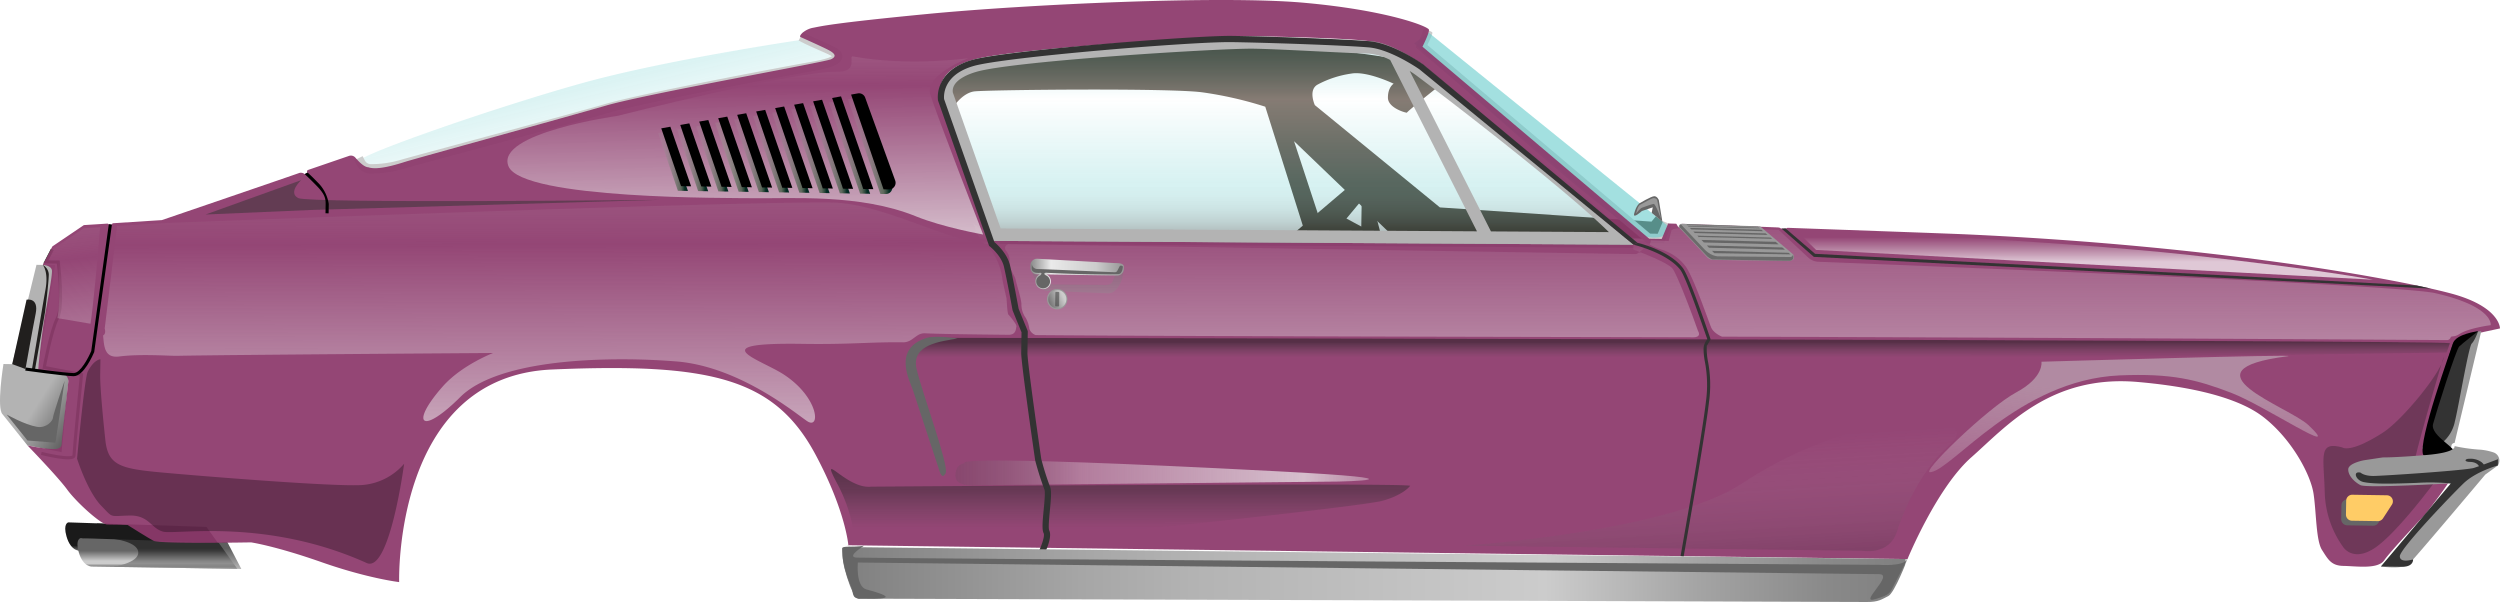 <svg id="BODY" xmlns="http://www.w3.org/2000/svg" xmlns:xlink="http://www.w3.org/1999/xlink" width="802.489" height="193.243" viewBox="0 0 802.489 193.243">
  <defs>
    <linearGradient id="linear-gradient" x1="0.515" y1="0.751" x2="0.515" y2="1.716" gradientUnits="objectBoundingBox">
      <stop offset="0" stop-color="#1a1a1a"/>
      <stop offset="0.322" stop-color="#b3b3b3"/>
      <stop offset="0.471" stop-color="gray"/>
      <stop offset="0.561" stop-color="#ccc"/>
      <stop offset="0.65" stop-color="#ccc"/>
      <stop offset="0.993" stop-color="#666"/>
    </linearGradient>
    <linearGradient id="linear-gradient-2" x1="0.517" y1="1.371" x2="0.517" y2="0.406" xlink:href="#linear-gradient"/>
    <linearGradient id="linear-gradient-3" x1="0.915" y1="1.335" x2="0.151" y2="0.096" gradientUnits="objectBoundingBox">
      <stop offset="0" stop-color="#1a1a1a"/>
      <stop offset="0.473" stop-color="#b3b3b3"/>
    </linearGradient>
    <linearGradient id="linear-gradient-4" x1="0.517" y1="0.549" x2="0.517" y2="1.544" gradientUnits="objectBoundingBox">
      <stop offset="0" stop-color="#1a1a1a"/>
      <stop offset="0.65" stop-color="#ccc"/>
      <stop offset="0.994" stop-color="#1a1a1a"/>
    </linearGradient>
    <linearGradient id="linear-gradient-5" x1="0.495" y1="1.001" x2="0.495" gradientUnits="objectBoundingBox">
      <stop offset="0" stop-opacity="0.698"/>
      <stop offset="0.004" stop-color="#030404" stop-opacity="0.698"/>
      <stop offset="0.069" stop-color="#304f4f" stop-opacity="0.643"/>
      <stop offset="0.133" stop-color="#548a8a" stop-opacity="0.6"/>
      <stop offset="0.194" stop-color="#6eb4b4" stop-opacity="0.569"/>
      <stop offset="0.252" stop-color="#7dcdcd" stop-opacity="0.549"/>
      <stop offset="0.303" stop-color="#83d6d6" stop-opacity="0.545"/>
      <stop offset="0.711" stop-color="#fff" stop-opacity="0.6"/>
      <stop offset="0.95" stop-color="#6cc" stop-opacity="0.404"/>
    </linearGradient>
    <linearGradient id="linear-gradient-6" x1="0.073" y1="0.141" x2="0.879" y2="1.05" xlink:href="#linear-gradient-5"/>
    <linearGradient id="linear-gradient-7" x1="0.504" y1="1.187" x2="0.502" y2="0.112" gradientUnits="objectBoundingBox">
      <stop offset="0.03" stop-color="#ccc" stop-opacity="0"/>
      <stop offset="0.307" stop-color="#404040" stop-opacity="0"/>
      <stop offset="0.308" stop-color="#3f3f3f" stop-opacity="0"/>
      <stop offset="0.676" stop-color="#252525" stop-opacity="0.553"/>
      <stop offset="0.995" stop-color="#1a1a1a" stop-opacity="0.8"/>
    </linearGradient>
    <linearGradient id="linear-gradient-8" x1="0.501" y1="1.104" x2="0.5" y2="0.031" gradientUnits="objectBoundingBox">
      <stop offset="0.399" stop-color="#ccc" stop-opacity="0"/>
      <stop offset="0.89" stop-color="#404040" stop-opacity="0"/>
      <stop offset="0.892" stop-color="#3f3f3f" stop-opacity="0"/>
      <stop offset="0.999" stop-color="#1a1a1a" stop-opacity="0.51"/>
    </linearGradient>
    <linearGradient id="linear-gradient-9" x1="0.466" y1="-1.315" x2="0.5" y2="1.306" gradientUnits="objectBoundingBox">
      <stop offset="0" stop-color="#fff"/>
      <stop offset="0.567" stop-color="#f2f2f2" stop-opacity="0"/>
      <stop offset="0.94" stop-color="#f2f2f2"/>
      <stop offset="0.992" stop-color="#fff"/>
    </linearGradient>
    <linearGradient id="linear-gradient-10" x1="0.438" y1="0.16" x2="0.695" y2="1.31" gradientUnits="objectBoundingBox">
      <stop offset="0" stop-color="#fff" stop-opacity="0"/>
      <stop offset="0.884" stop-opacity="0.302"/>
    </linearGradient>
    <radialGradient id="radial-gradient" cx="0.614" cy="-0.452" r="2.506" gradientUnits="objectBoundingBox">
      <stop offset="0.314" stop-color="#cfcfcf" stop-opacity="0.831"/>
      <stop offset="0.807" stop-color="#fff" stop-opacity="0"/>
    </radialGradient>
    <linearGradient id="linear-gradient-11" x1="0.003" y1="0.664" x2="1.003" y2="0.664" gradientUnits="objectBoundingBox">
      <stop offset="0" stop-color="#333" stop-opacity="0.2"/>
      <stop offset="0.289" stop-color="#f7f7f7" stop-opacity="0.439"/>
      <stop offset="0.731" stop-color="#f2f2f2"/>
      <stop offset="0.887" stop-color="#f5f5f5" stop-opacity="0.404"/>
      <stop offset="0.999" stop-color="#fff" stop-opacity="0"/>
    </linearGradient>
    <linearGradient id="linear-gradient-12" x1="0.496" y1="-0.167" x2="0.496" y2="0.656" gradientUnits="objectBoundingBox">
      <stop offset="0" stop-color="#f2f2f2" stop-opacity="0"/>
      <stop offset="0.41" stop-color="#f3f3f3" stop-opacity="0"/>
      <stop offset="0.992" stop-color="#fff"/>
    </linearGradient>
    <linearGradient id="linear-gradient-13" x1="0.479" y1="-1.284" x2="0.479" y2="1.327" gradientUnits="objectBoundingBox">
      <stop offset="0" stop-color="#1c3223"/>
      <stop offset="0.992" stop-color="gray"/>
    </linearGradient>
    <linearGradient id="linear-gradient-14" x1="-119.926" y1="-564.59" x2="38.781" y2="270.037" gradientUnits="objectBoundingBox">
      <stop offset="0" stop-color="#1c3223"/>
      <stop offset="0.567" stop-color="#f2f2f2" stop-opacity="0"/>
      <stop offset="0.94" stop-color="#f2f2f2"/>
      <stop offset="0.992" stop-color="#fff"/>
    </linearGradient>
    <linearGradient id="linear-gradient-15" x1="-104.426" y1="-495.264" x2="33.732" y2="235.595" xlink:href="#linear-gradient-14"/>
    <linearGradient id="linear-gradient-16" x1="-400.971" y1="-1791.171" x2="128.457" y2="858.154" xlink:href="#linear-gradient-14"/>
    <linearGradient id="linear-gradient-17" x1="-59.445" y1="-278.754" x2="19.939" y2="137.661" xlink:href="#linear-gradient-14"/>
    <linearGradient id="linear-gradient-18" x1="0.251" y1="-3.005" x2="0.615" y2="2.89" xlink:href="#linear-gradient-14"/>
    <linearGradient id="linear-gradient-19" x1="-32.876" y1="-155.847" x2="11.215" y2="76.14" xlink:href="#linear-gradient-14"/>
    <linearGradient id="linear-gradient-20" x1="-144.531" y1="-678.881" x2="47.766" y2="336.738" xlink:href="#linear-gradient-14"/>
    <linearGradient id="linear-gradient-21" x1="0.483" y1="-1.283" x2="0.505" y2="1.304" xlink:href="#linear-gradient-14"/>
    <linearGradient id="linear-gradient-22" x1="0.478" y1="-3.727" x2="0.506" y2="2.312" xlink:href="#linear-gradient-14"/>
    <linearGradient id="linear-gradient-23" x1="0.481" y1="-3.224" x2="0.505" y2="1.867" xlink:href="#linear-gradient-14"/>
    <linearGradient id="linear-gradient-24" x1="0.192" y1="-7.412" x2="0.578" y2="7.114" xlink:href="#linear-gradient-14"/>
    <linearGradient id="linear-gradient-25" x1="0.104" y1="-10.308" x2="0.606" y2="8.568" xlink:href="#linear-gradient-14"/>
    <linearGradient id="linear-gradient-26" x1="1.543" y1="0.501" x2="1.546" y2="0.501" gradientUnits="objectBoundingBox">
      <stop offset="0.027" stop-color="#b3b3b3"/>
      <stop offset="0.374" stop-color="#ccc"/>
      <stop offset="0.76" stop-color="#999"/>
      <stop offset="1" stop-color="#666"/>
    </linearGradient>
    <linearGradient id="linear-gradient-27" x1="-0.124" y1="0.615" x2="0.908" y2="0.615" gradientUnits="objectBoundingBox">
      <stop offset="0" stop-color="#cfc" stop-opacity="0"/>
      <stop offset="0.877" stop-color="#1c4723" stop-opacity="0.6"/>
      <stop offset="1" stop-color="#042b23"/>
    </linearGradient>
    <linearGradient id="linear-gradient-28" x1="-0.135" y1="0.651" x2="0.896" y2="0.651" gradientUnits="objectBoundingBox">
      <stop offset="0" stop-color="#ccc" stop-opacity="0"/>
      <stop offset="0.877" stop-color="#1c4723" stop-opacity="0.6"/>
      <stop offset="1" stop-color="#042b23"/>
    </linearGradient>
    <linearGradient id="linear-gradient-29" x1="-0.112" y1="0.574" x2="0.923" y2="0.574" xlink:href="#linear-gradient-28"/>
    <linearGradient id="linear-gradient-30" x1="-0.116" y1="0.588" x2="0.917" y2="0.588" xlink:href="#linear-gradient-28"/>
    <linearGradient id="linear-gradient-31" x1="-0.114" y1="0.58" x2="0.92" y2="0.58" xlink:href="#linear-gradient-28"/>
    <linearGradient id="linear-gradient-32" x1="-0.103" y1="0.562" x2="0.928" y2="0.562" xlink:href="#linear-gradient-28"/>
    <linearGradient id="linear-gradient-33" x1="-0.121" y1="0.605" x2="0.911" y2="0.605" xlink:href="#linear-gradient-28"/>
    <linearGradient id="linear-gradient-34" x1="-0.131" y1="0.638" x2="0.9" y2="0.638" xlink:href="#linear-gradient-28"/>
    <linearGradient id="linear-gradient-35" x1="-0.128" y1="0.625" x2="0.904" y2="0.625" xlink:href="#linear-gradient-28"/>
    <linearGradient id="linear-gradient-36" x1="-0.119" y1="0.596" x2="0.914" y2="0.596" xlink:href="#linear-gradient-28"/>
    <linearGradient id="linear-gradient-37" x1="-0.11" y1="0.567" x2="0.925" y2="0.567" xlink:href="#linear-gradient-28"/>
    <linearGradient id="linear-gradient-38" x1="-0.021" y1="0.609" x2="0.979" y2="0.609" gradientUnits="objectBoundingBox">
      <stop offset="0.001" stop-color="gray"/>
      <stop offset="0.24" stop-color="#eaeaea"/>
      <stop offset="0.727" stop-color="#ccc"/>
      <stop offset="1" stop-color="#999"/>
    </linearGradient>
    <linearGradient id="linear-gradient-39" x1="-0.037" y1="0.87" x2="0.877" y2="0.463" gradientUnits="objectBoundingBox">
      <stop offset="0" stop-color="#666"/>
      <stop offset="1" stop-color="#ccc"/>
    </linearGradient>
    <linearGradient id="linear-gradient-40" x1="0.002" y1="0.544" x2="1.002" y2="0.544" gradientUnits="objectBoundingBox">
      <stop offset="0" stop-color="gray"/>
      <stop offset="0.027" stop-color="#858585"/>
      <stop offset="0.22" stop-color="#a6a6a6"/>
      <stop offset="0.325" stop-color="#b3b3b3"/>
      <stop offset="0.659" stop-color="#ccc"/>
      <stop offset="0.804" stop-color="#a4a4a4"/>
      <stop offset="0.927" stop-color="#898989"/>
      <stop offset="0.999" stop-color="gray"/>
      <stop offset="1" stop-color="#ccc"/>
    </linearGradient>
  </defs>
  <g id="Background" transform="translate(-315.89 -376.872)">
    <path id="Path_14" data-name="Path 14" d="M622.445,410.5s2.773-3.99,6.425-4.312c5.652-.5,62.192-1.1,72.909.315a121.311,121.311,0,0,1,20.256,4.621l13.471,42.656,6.185.1-10.416-31.686,33.39,32.047L847.6,453.4l2.238-5.139-2.418-1.955-1.4,1.7-67.93-4.557-40.14-32.833s-2.285-4.973.988-6.65a32.644,32.644,0,0,1,10.678-3.469c5.016-.922,13.631,3.244,13.631,3.244s-1.874,1.116-1.839,4.529,6.229,4.987,6.124,4.748,9.279-7.739,9.279-7.739l-13.118-9.562s-37-6.862-74.5-3.81-57.912,4.459-57.912,4.459S615.064,402.622,622.445,410.5Z" fill="#423125"/>
    <path id="Path_15" data-name="Path 15" d="M337.806,544.551l9,.3,35.351,1.164,6,8.392-46.495-.73s-3.006.362-4.428-4.631C336.058,544.906,337.806,544.551,337.806,544.551Z" fill="url(#linear-gradient)"/>
    <path id="Path_16" data-name="Path 16" d="M341.727,549.613l44.347,1.46,6.005,8.392-46.495-.73s-3.006.362-4.428-4.631C339.979,549.968,341.727,549.613,341.727,549.613Z" fill="url(#linear-gradient-2)"/>
    <path id="Path_17" data-name="Path 17" d="M316.748,509.9l7.944,9.941,10.967,2.172,2.392-24.965-9.983-1.157,5.533-33.918-6-.094-7.783,31.882L317,493.718S314.679,508.053,316.748,509.9Z" fill="url(#linear-gradient-3)"/>
    <path id="Path_18" data-name="Path 18" d="M318.019,509.921s5.7,3.274,9.767,3.969c2.992.511,5.1-1.948,5.114-2.948s3.738-11.868,3.738-11.868l-2.931,19.909-8.99-.713Z" fill="#666"/>
    <path id="Path_19" data-name="Path 19" d="M755.826,439.183l3.287,12.851-28.042-.168L749.742,436Zm-2.832,1.958-4.9,5.88,4.765,2.569Z" fill="#423125"/>
    <path id="Path_20" data-name="Path 20" d="M349.727,546.751a32.867,32.867,0,0,0-2.925-1.9l9.99.5s7.512,4.878,10.442,5.267,21.62.236,21.62.236l4.505,8.641-40.331-.642a.092.092,0,0,1-.018-.183c2.114-.416,7.009-1.653,7.244-4.23.3-3.291-6.557-4.55-8.958-4.675a69.373,69.373,0,0,0-8.569-.117C339.985,550.068,350.506,547.315,349.727,546.751Z" opacity="0.7" fill="url(#linear-gradient-4)" style="mix-blend-mode: multiply;isolation: isolate"/>
  </g>
  <g id="Windows" transform="translate(-315.89 -376.872)">
    <path id="Path_21" data-name="Path 21" d="M718.286,389.5c-9-.141-77.069,3.791-90.13,7.586s-10.187,11.842-10.187,11.842l16.276,46.261,206.006,1.233c2.078-4.968-65.129-56.029-68.1-58.076s-10.889-7.172-16.888-7.266-27.981-1.439-36.98-1.58Z" opacity="0.6" fill="url(#linear-gradient-5)"/>
    <path id="Path_22" data-name="Path 22" d="M431.139,428.5c-1.539,2.476,3.46,2.555,3.46,2.555a34.638,34.638,0,0,0,10.022-1.343c3.016-.953,52.614-14.6,65.791-17.97,22.091-5.654,67.535-14,69.734-14.407,2.508-.461,4.523-1.429,2.539-2.461l-9.92-5.156s-43.105,6.324-70.227,13.9S432.678,426.025,431.139,428.5Z" opacity="0.6" fill="url(#linear-gradient-6)"/>
    <path id="Path_23" data-name="Path 23" d="M431.631,429.009a3.729,3.729,0,0,0,2.968,2.047,34.638,34.638,0,0,0,10.022-1.343c3.016-.953,52.729-14.174,65.791-17.97s63.513-13.105,65.719-13.47c11.03-1.827,9.062-3.858,7.078-4.89s-6.952-3.109-8.936-4.14" fill="none" stroke="#ccc" stroke-linecap="square" stroke-width="3"/>
    <path id="Path_24" data-name="Path 24" d="M329.152,522.412s10.46,2.664,10.491.665,2.408-25.966,2.408-25.966l-11.966-2.288s2.187-11.867,4.249-15.835.251-18,.251-18l-3.968-.063,2.063-3.968" fill="none" stroke="#1c4723" stroke-width="1"/>
    <path id="Path_25" data-name="Path 25" d="M849.995,454.932l-5.552-.087-.409-.346-73.712-62.42.542-1.059a22.838,22.838,0,0,0,1.924-4.647s.713-.363.734-.259l2.079,1.075c.072.348.423.091-1.534,4.131l71.5,60.542,2.448.039,1.686-4.031,2.768,1.157Z" fill="#ccc"/>
    <path id="Path_26" data-name="Path 26" d="M774.552,387.386l76.315,61.705s1.922,5.031-6.062,3.9-75.033-62.185-75.033-62.185l4.78-3.425" fill="#6cc" opacity="0.6"/>
  </g>
  <g id="main_body" data-name="main body" transform="translate(-315.89 -376.872)">
    <path id="Path_27" data-name="Path 27" d="M613.572,381.358c31.222-3.01,93.935-6.026,120.9-3.6s39.885,7.627,40.095,8.631-2.075,5.468-2.075,5.468l72.8,61.65,4,.063,2.078-4.968,2.534.083c.2.007.6,1.128.818,1.135.188.007,1.019-1.11,1.222-1.1,5.863.2,17.09.622,30.422,1.151,1.153.046.983.356,1.278.366a10.016,10.016,0,0,0,1.414-.025c.441-.015.364-.226.807-.21,24,.863,52.128,1.864,57.462,2.109,82.45,3.795,139.287,14.688,155.222,18.939s15.825,11.249,15.825,11.249l-13.045,2.8s-11.533,33.823-11.58,36.823,7.874,8.124,8.874,8.14-8.188,11.873-8.188,11.873-11.187,11.826-13.233,14.794-9.031,1.859-13.03,1.8-4.968-2.078-6.921-5.109-1.811-12.03-2.717-18.045-6.732-17.108-15.621-24.248c-3.487-2.8-12.858-9.2-40.823-11.643s-42.23,14.339-53.386,24.166-20.515,32.682-20.515,32.682L587.75,551.89l.47.091s-.827-11.014-10.543-29.169c-13.111-24.5-33.541-29.53-84.582-27.33s-49.077,68.238-49.077,68.238-9.983-1.157-24.9-6.392-22.64-6.356-22.64-6.356-29.275.541-31.259-.491-8.424-5.132-8.424-5.132l-6.495-.1c-2-.032-9.889-7.156-12.826-11.2s-12.779-14.2-12.779-14.2,5.846,1.309,8.983,1.141c2.2-.118,2.026-1.629,2.031-1.969.025-1.594,1.489-13.874,2.1-19.6a2.4,2.4,0,0,0-2.113-2.636l-7.62-.883s1.189-11.983,2.283-17.967,2.188-11.967,2.219-13.967-2.968-2.046-2.968-2.046l3.094-5.953,10.108-6.842s7.221-.452,7.5-.481a.6.6,0,0,1,.479.25l1.02.1a.48.48,0,0,1,.449-.473l15.584-1s43.314-14.8,44.141-15.141a1.951,1.951,0,0,1,1.724.392l.906-.522s-.582-.573.319-.882l12.989-4.455a1.893,1.893,0,0,1,2.077.6c1.015,1.2,2.777,3.027,4.118,3.048,2.984,1.047,9.015-.859,12.03-1.812s51.229-14.2,64.29-17.993,70.227-13.9,72.242-14.868,1.032-1.984-.952-3.015-8.936-4.141-8.936-4.141c-.493-.508,1.539-2.476,4.046-2.937S582.35,384.369,613.572,381.358Zm158.6,15.991c-2.892-2.154-13.115-6.683-16.888-7.266-5.93-.915-27.981-1.439-36.98-1.58s-77.069,3.791-90.13,7.586-10.187,11.842-10.187,11.842l16.276,46.261,206.006,1.233C838.942,455.4,775.986,400.193,772.17,397.349Z" fill="rgba(141,57,108,0.93)"/>
    <path id="Path_28" data-name="Path 28" d="M415.889,444.264l-34.027,1.466,30.69-11.02s-4.317,3.933-.974,5.736,116.376.576,116.376.576Z" fill="#333" opacity="0.5"/>
  </g>
  <g id="shadow_shapes" data-name="shadow shapes" transform="translate(-315.89 -376.872)">
    <path id="Path_29" data-name="Path 29" d="M768.543,532.809c-1.984-1.031-173.025.285-173.025.285-8.015.874-16.81-12.266-10.983-1.173a49.788,49.788,0,0,1,5.716,18.092l16,.251,26,.408c16.029.252,120.189-11.115,127.22-13.005S768.543,532.809,768.543,532.809Z" opacity="0.7" fill="url(#linear-gradient-7)"/>
    <path id="Path_30" data-name="Path 30" d="M1102.3,487.042c-1.984-1.032-488.191-1.737-488.191-1.737-7.046,2.89-8.125,7.874-7.172,10.889s7.764,25.2,7.764,25.2-.11,7,9.779,4.08c1.918-.566-13.544-29.216-3.545-29.059,16.029.251,480.318-6.388,480.318-6.388Z" fill="url(#linear-gradient-8)" style="mix-blend-mode: multiply;isolation: isolate"/>
    <path id="Path_31" data-name="Path 31" d="M623.268,485.523s-6.984-1.109-10-.157c-11.12,3.514-5.219,13.92-4.267,16.936s7.676,23.348,8.133,24.743,1.108,3.97,2.3,1.706-7.489-25.582-9.322-33.433C608.238,487.288,618.252,486.445,623.268,485.523Z" fill="#666" style="mix-blend-mode: multiply;isolation: isolate"/>
    <path id="Path_32" data-name="Path 32" d="M445.614,525.74a19.758,19.758,0,0,1-13.108,6.795c-8.467.756-54.732-3.072-64.945-4.019-12.982-1.2-16.966-2.267-17.841-10.282-.65-5.964-1.733-17.029-1.67-21.029l.079-5s-2-.031-4.063,3.937c-1.031,1.984-3.439,27.949-3.439,27.949s3.308,10.526,7.764,15.124c3.937,4.062,2.508,3.309,8.952,3.141s6.936,4.109,10.92,5.172,33.074-4.482,65.339,10.069C440.96,560.917,445.614,525.74,445.614,525.74Z" opacity="0.3" style="mix-blend-mode: multiply;isolation: isolate"/>
    <path id="Path_33" data-name="Path 33" d="M1067.773,520.5s2.482,2.03,13.077-4.8c6.062-3.9,18.129-18.564,19.374-23.7s-8.759,29.273-9.161,32.563,6.7,6.556,6.7,6.556-12.166,16.564-19.366,21.5-10.367-.163-10.367-.163a31.494,31.494,0,0,1-5.908-17.494C1061.829,523.472,1059.9,518.38,1067.773,520.5Z" fill="#1a1a1a" opacity="0.3" style="mix-blend-mode: multiply;isolation: isolate"/>
    <path id="Path_34" data-name="Path 34" d="M631.463,452.148s-12.795-2.263-21.582-5.84c-17.888-7.281-40.131-5.647-51.915-5.815-7.215-.1-74.423.467-78.849-10.239s34.955-16.182,34.955-16.182,56.535-14.386,70.534-14.166c7,.11,3.518-5.206,5.078-4.921,17.951,3.282,37,.581,37,.581s-14.093,5.381-12.187,11.611S631.463,452.148,631.463,452.148Z" opacity="0.8" fill="url(#linear-gradient-9)"/>
    <path id="Path_35" data-name="Path 35" d="M913.794,553.668l-128.238-1.631s65.885-4.309,89.566-20,46.808-19.833,54.011-19.41c2.52.148,10.94.274,12.667.8,3.21.976,2.792,3.776-.131,6.285-10.385,8.917-15.872,24.6-16.855,27.751C922.386,555.226,913.794,553.668,913.794,553.668Z" opacity="0.7" fill="url(#linear-gradient-10)"/>
  </g>
  <g id="highlight_shape" data-name="highlight shape" transform="translate(-315.89 -376.872)">
    <path id="Path_36" data-name="Path 36" d="M971.193,492.985s.922,5.015-8.156,9.873-31.42,26.51-27.4,25.573c7.014-.89,28.467-29.557,60.494-31.054,17.014-.734,24.982,1.392,35.917,5.564s36.666,21.578,24.84,10.391c-6.249-5.912-41.728-17.657-6.653-22.107C1056.265,490.459,971.193,492.985,971.193,492.985Z" opacity="0.6" fill="url(#radial-gradient)"/>
    <path id="Path_37" data-name="Path 37" d="M629.529,532.627l116.033-1.179s32.017-.606-19.951-3.313c-109.923-5.726-99.972-2.569-99.972-2.569s-3-.048-3.062,3.952S629.529,532.627,629.529,532.627Z" opacity="0.7" fill="url(#linear-gradient-11)"/>
    <path id="Path_38" data-name="Path 38" d="M891.854,450.234s84.951,3.834,126.883,8.493,58.883,7.925,58.883,7.925L898.848,457.1Z" opacity="0.7" fill="url(#linear-gradient-12)"/>
    <path id="Path_39" data-name="Path 39" d="M950.169,430.647" fill="#fff"/>
    <path id="Path_40" data-name="Path 40" d="M676.094,466.337s-1.4,4.729-4.382,4.682-17.1-.71-19.7-.751-4.462-4.827-4.922-6.166,4.048.064,4.048.064,1.188,3.91,2.784,3.984,15.845.187,15.845.187,2.426.318,3.107-.861a21.734,21.734,0,0,0,1.381-3.539l2.371-.7Z" opacity="0.3" fill="url(#linear-gradient-13)"/>
    <path id="Path_41" data-name="Path 41" d="M334.065,480.464l-.04.219Z" opacity="0.8" fill="url(#linear-gradient-14)"/>
    <path id="Path_42" data-name="Path 42" d="M334.025,480.683c-.053.287-.069.377,0,0Z" opacity="0.8" fill="url(#linear-gradient-15)"/>
    <path id="Path_43" data-name="Path 43" d="M334.077,480.395l-.012.069Z" opacity="0.8" fill="url(#linear-gradient-16)"/>
    <path id="Path_44" data-name="Path 44" d="M334.3,479.168l-.08.439Z" opacity="0.8" fill="url(#linear-gradient-17)"/>
    <path id="Path_45" data-name="Path 45" d="M342.789,450.117l-10.109,6.842-2.063,3.968,3.968.063s.844,12.014-.251,18l10.6,1.8c.918-5.88,2.207-20.237,3.109-31.01Z" opacity="0.8" fill="url(#linear-gradient-18)"/>
    <path id="Path_46" data-name="Path 46" d="M334.221,479.607c-.061.335-.107.589-.144.788Z" opacity="0.8" fill="url(#linear-gradient-19)"/>
    <path id="Path_47" data-name="Path 47" d="M334.334,478.988l-.033.18Z" opacity="0.8" fill="url(#linear-gradient-20)"/>
    <path id="Path_48" data-name="Path 48" d="M642.158,481.658c.176-.66-2.265-3.515-2.592-3.81s-.581-5.2-.581-5.2-1.42-6.006-1.409-6.71a19.722,19.722,0,0,0-2.839-7.682,15.844,15.844,0,0,0-2.827-3.192c-13.178-1.367-33.145-12.934-48.963-13.182-30.533-.479-215.13,6.625-215.13,6.625l-14.338.921L349.5,482.312s.563,1.681-.533,2.249c.381,3.171.237,7.367,5.181,6.739,7.015-.89,16.27-.155,18.5-.209,12.507-.3,101.527-.907,101.527-.907s-10.062,3.843-16.171,10.748c-10.286,11.626-7.26,15.9,4.937,4.078,2.031-1.969,10.187-11.842,47.706-12.753a219.842,219.842,0,0,1,22.985.688c20.978,2,39.42,18.14,41.709,19.329,3.968,2.063,3.125-7.951-7.764-15.123-7.47-4.92-26.976-10.425,6.156-9.9,15,.236,22.013-.654,32.012-.5,3.162.049,4.145-3.029,7.046-2.89,3.822.183,11.665.326,26.837.483C642.124,484.343,641.982,482.318,642.158,481.658Z" opacity="0.7" fill="url(#linear-gradient-21)"/>
    <path id="Path_49" data-name="Path 49" d="M859.029,477.826s-4.665-12.557-6.242-14.7c-1.082-1.473-6.591-3.809-9.945-5.131a1.247,1.247,0,0,0-1.193.144l-.088.064a1.253,1.253,0,0,1-.751.234c-18.38-.29-171.113-2.786-201.031-3.182a1.261,1.261,0,0,0-.916,2.141l.019.019a4.987,4.987,0,0,1,1.019,3.89c-.117,1.717,1.846,4.275,2,5.318s1.732,5.781,1.866,7.772a7.28,7.28,0,0,0,1.42,4.567,9.98,9.98,0,0,1,1.137,3.518,3.315,3.315,0,0,0,2,1.952c46.532.435,207.737.669,210.873.719s1.771-1.993,1.771-1.993Z" opacity="0.6" fill="url(#linear-gradient-22)"/>
    <path id="Path_50" data-name="Path 50" d="M1097.554,470.965c-12.477-2.832-178.35-9.307-197.973-10.065a5.069,5.069,0,0,1-3.279-1.374l-9.455-8.87c-3.93-.2-27.732-.462-32.254-.51-.46-.005-1.945.268-2.157.676l-.923,3.426-5.724-.236a5.888,5.888,0,0,1-.373,1.379,22.482,22.482,0,0,0,4.285,1.751,14.948,14.948,0,0,1,7,4.9c2.529,2.972,7.03,16.382,8.432,19.857.819,2.029,3.526,3.038,3.526,3.038,113.275.334,221.419,1.032,232.713,1.1a1.194,1.194,0,0,0,1.132-.772c.286-.76.985.023,2.845-1.175,3.031-1.953,10.046-2.843,10.046-2.843S1116.489,475.263,1097.554,470.965Z" opacity="0.5" fill="url(#linear-gradient-23)"/>
    <path id="Path_51" data-name="Path 51" d="M634.745,455.2c.176,0,.918,0,2.161.016a.66.66,0,0,1-.126-.488c.177-.52-8.52-6.131-8.52-6.131l2.4,5.538s.553.382,1.252.932A22.741,22.741,0,0,0,634.745,455.2Z" fill="url(#linear-gradient-24)"/>
    <path id="Path_52" data-name="Path 52" d="M845.514,454.444,843,453.623l-3.615-.58.837,3.95s.787.286,1.965.743A15.563,15.563,0,0,0,845.514,454.444Z" fill="url(#linear-gradient-25)"/>
    <path id="Path_53" data-name="Path 53" d="M696.806,494.613" fill="#fff"/>
  </g>
  <g id="body_details" data-name="body details" transform="translate(-315.89 -376.872)">
    <path id="Path_54" data-name="Path 54" d="M772.17,397.349c-2.969-2.046-10.889-7.171-16.888-7.266s-27.981-1.439-36.98-1.58-77.069,3.791-90.13,7.586-10.187,11.842-10.187,11.842l16.276,46.261,206.006,1.233C834.845,451.162,775.138,399.4,772.17,397.349Zm-150.419,9.236a3.523,3.523,0,0,1,.369-2.195c.92-1.8,3.466-3.384,7.168-4.46,12.17-3.536,78.758-7.588,88.951-7.428,4.886.077,13.817.522,21.7.914,6.717.335,12.518.624,15.283.667a18.569,18.569,0,0,1,6.907,2.034l27.857,55.007L637.1,450.209ZM794.48,451.151,768.4,399.65c.5.324,1,.644,1.5.992,1.212.836,16.921,12.7,33.235,25.781,16.676,13.371,25.025,20.84,29.2,24.955Z" fill="url(#linear-gradient-26)"/>
    <path id="Path_55" data-name="Path 55" d="M856.33,555.529l-.983-.176c.069-.392,6.986-39.258,8.134-49.554a39.039,39.039,0,0,0-.388-13.091,22.627,22.627,0,0,1-.355-3.426,4.765,4.765,0,0,1,1.206-3.521c-.826-2.189-6.7-19.721-8.692-22.286-4.262-5.483-14.923-8.029-14.985-8.05l1.225-.626c.268.091,10.1,2.334,14.549,8.061,2.235,2.875,8.463,21.562,8.728,22.271l.217.675-1.2,2.06s-.006-1.268-.048,1.432a22.137,22.137,0,0,0,.344,3.264,39.909,39.909,0,0,1,.393,13.348C863.323,516.239,856.4,555.137,856.33,555.529Z" fill="#333"/>
    <path id="Path_56" data-name="Path 56" d="M545.409,416.3l7.571,22.112,3.234.051-7.9-22.679Z" fill="url(#linear-gradient-27)"/>
    <path id="Path_57" data-name="Path 57" d="M527.161,419.547c-.011,0-.02.007-.031.009l6.352,18.552,3.233.051-6.663-19.126Z" fill="url(#linear-gradient-28)"/>
    <path id="Path_58" data-name="Path 58" d="M575.875,410.886l9.6,28.038,3.234.051-9.964-28.6Z" fill="url(#linear-gradient-29)"/>
    <path id="Path_59" data-name="Path 59" d="M563.689,413.053l8.788,25.668,3.234.051-9.139-26.231Z" fill="url(#linear-gradient-30)"/>
    <path id="Path_60" data-name="Path 60" d="M569.782,411.969l9.194,26.853,3.234.051-9.551-27.415Z" fill="url(#linear-gradient-31)"/>
    <path id="Path_61" data-name="Path 61" d="M602.222,436.316,592.587,409.7a2.119,2.119,0,0,0-2.363-1.365l-2.162.384,10.412,30.41,1.723.027A2.119,2.119,0,0,0,602.222,436.316Z" fill="url(#linear-gradient-32)"/>
    <path id="Path_62" data-name="Path 62" d="M551.5,415.219l7.977,23.3,3.234.051L554.4,414.7Z" fill="url(#linear-gradient-33)"/>
    <path id="Path_63" data-name="Path 63" d="M533.222,418.47l6.759,19.741,3.234.051-7.076-20.31Z" fill="url(#linear-gradient-34)"/>
    <path id="Path_64" data-name="Path 64" d="M539.315,417.386l7.165,20.926,3.234.051-7.489-21.494Z" fill="url(#linear-gradient-35)"/>
    <path id="Path_65" data-name="Path 65" d="M557.6,414.136l8.382,24.482,3.234.051-8.726-25.047Z" fill="url(#linear-gradient-36)"/>
    <path id="Path_66" data-name="Path 66" d="M581.969,409.8l10.006,29.224,3.234.051-10.377-29.784Z" fill="url(#linear-gradient-37)"/>
    <path id="Path_67" data-name="Path 67" d="M421.373,445.35l-1-.016.047-3c.029-1.853-.39-3.241-2.764-5.691-2.42-2.5-3.937-3.864-3.958-3.883l.906-.522c1.087,1.012,1.326,1.188,3.77,3.709a12.331,12.331,0,0,1,3.046,6.4Z"/>
    <path id="Path_68" data-name="Path 68" d="M1096.23,469.519l-198.1-10.192-.13-.111-10.258-8.969,1.321-.041,9.461,8.141,193.131,10.177Z" fill="#333"/>
    <path id="Path_69" data-name="Path 69" d="M650.561,555.908l-1.775-.923c1.379-2.654,2.559-6.074,2.121-6.931-.588-1.149-.382-3.617,0-7.548.241-2.462.571-5.835.207-6.592a90.528,90.528,0,0,1-2.923-9.22l-.024-.116c-.184-1.271-4.523-31.191-4.472-34.444l.1-6.584-2.87-7.054c-.019-.1-1.849-10.053-2.77-14-.847-3.627-4.492-6.485-4.529-6.514l-.233-.18-16.418-46.713a10.216,10.216,0,0,1,.831-5.232c1.092-2.52,3.725-5.907,10.068-7.729,10.8-3.1,72.324-7.909,83.464-7.734,11.407.179,35.442.987,44,1.692,7.676.634,16.991,7.169,17.383,7.447L841.492,454.8l-1.225.626-68.744-56.3c-.038-.024-9.212-6.457-16.339-7.045-8.525-.7-32.491-1.508-43.872-1.687-12.589-.2-72.862,4.779-82.88,7.658-10.048,2.886-9.586,9.774-9.486,10.645l16.149,45.9c.913.764,4.134,3.68,5.013,7.449.892,3.821,2.563,12.862,2.771,13.989l2.928,7.14-.11,6.993c-.038,2.471,2.885,23.328,4.444,34.066a89.522,89.522,0,0,0,2.779,8.816c.565,1.177.37,3.676-.02,7.653-.224,2.293-.564,5.757-.213,6.442C653.806,549.328,651.342,554.4,650.561,555.908Z" fill="#333"/>
    <path id="Path_70" data-name="Path 70" d="M1112.364,483.2l-8.564,35.87a.978.978,0,0,0-1.015.984c-.016,1-3.016.953-4.016.937l-3.667-.057s-2.348.963-1.316-1.021,12.752-33.76,14.142-33.76S1109.365,483.152,1112.364,483.2Z" fill="#999"/>
    <path id="Path_71" data-name="Path 71" d="M1111.364,483.183s-7.03,1.89-8.061,3.874c-.462.888-9.5,31.855-9.517,32.855s3.984,1.063,6.015-.906a11.847,11.847,0,0,0,4.109-6.936c1.063-3.984,4.376-23.934,5.392-24.919S1111.364,483.183,1111.364,483.183Z" fill="#333"/>
    <path id="Path_72" data-name="Path 72" d="M1111.364,483.183s-7.131.852-8.061,3.874c-.415,1.347-11.5,31.824-9.564,35.855.433.9,7.967,2.125,10,.157s-7.9-6.125-6.842-10.109,7.376-23.887,8.392-24.871S1111.364,483.183,1111.364,483.183Z"/>
    <path id="Path_73" data-name="Path 73" d="M1103.785,520.069s.968,2.015-9.046,2.858-14.014.78-14.014.78l-6.015.906s-5.015.922-5.047,2.921,1.937,4.031,3.921,5.062,28.012-.56,29.012-.544-22.421,26.651-22.421,26.651,6.984,1.11,9.015-.859,24.452-28.619,24.452-28.619l4.047-2.937h0a2.774,2.774,0,0,0-1.5-4.228,17.678,17.678,0,0,0-4.425-.866A53.836,53.836,0,0,1,1103.785,520.069Z" fill="#999"/>
    <path id="Path_74" data-name="Path 74" d="M1113.169,525.969a4.051,4.051,0,0,0-.734-.764,6.059,6.059,0,0,0-4.016-1.063c-1.3-.02-1.713.973.286,1,1.836.029,2.6.789,2.92,1.376-.968.342-1.733.6-1.951.639-5.015.922-30.043,2.529-32.043,2.5-3-.047-3.984-1.063-3.984-1.063-2.649-.647-1.61,2.483.953,3.015,3.364.7,9.382.549,17,.267a70.144,70.144,0,0,1,11,.173L1080.175,558.7s3,.047,6.766.1,3.537-2.364,3.537-2.364-4.288,1.356-4.25-1.03,16.306-19.36,20.368-23.3,11.093-5.826,11.093-5.826l.031-2S1115.348,525.178,1113.169,525.969Z" fill="#333"/>
    <path id="Path_75" data-name="Path 75" d="M324.417,473.075s3.991-.846,2.924,4.47-3.273,17.784-3.273,17.784l-4.249-1.567Z" fill="#211f1e"/>
    <path id="Path_76" data-name="Path 76" d="M329.6,461.912a3.7,3.7,0,0,1,1.953,3.031c-.048,3-1.189,11.982-1.189,11.982l-3.3,18.951-1-.016,2.757-16.358s1.111-6.625,1.65-9.576C331.57,463.943,329.6,461.912,329.6,461.912Z" fill="#211f1e"/>
    <path id="Path_77" data-name="Path 77" d="M546.432,414.819,554,436.93l3.234.051-7.9-22.679Z"/>
    <path id="Path_78" data-name="Path 78" d="M528.185,418.063c-.011,0-.021.007-.032.009l6.352,18.552,3.234.051-6.664-19.126Z"/>
    <path id="Path_79" data-name="Path 79" d="M576.9,409.4l9.6,28.038,3.234.051-9.964-28.6Z"/>
    <path id="Path_80" data-name="Path 80" d="M564.712,411.569l8.788,25.668,3.234.051L567.6,411.056Z"/>
    <path id="Path_81" data-name="Path 81" d="M570.805,410.485,580,437.338l3.234.051-9.551-27.415Z"/>
    <path id="Path_82" data-name="Path 82" d="M603.246,434.832l-9.636-26.616a2.118,2.118,0,0,0-2.363-1.365l-2.162.384L599.5,437.644l1.723.027A2.118,2.118,0,0,0,603.246,434.832Z"/>
    <path id="Path_83" data-name="Path 83" d="M552.525,413.735l7.977,23.3,3.234.051-8.314-23.863Z"/>
    <path id="Path_84" data-name="Path 84" d="M534.245,416.985,541,436.726l3.234.051-7.076-20.31Z"/>
    <path id="Path_85" data-name="Path 85" d="M540.339,415.9l7.165,20.926,3.234.051-7.489-21.494Z"/>
    <path id="Path_86" data-name="Path 86" d="M558.619,412.652,567,437.134l3.234.051-8.726-25.047Z"/>
    <path id="Path_87" data-name="Path 87" d="M582.992,408.319,593,437.542l3.234.051L585.855,407.81Z"/>
    <path id="Path_88" data-name="Path 88" d="M1080.558,537.332l-11.1-.175a1.949,1.949,0,0,0-1.979,1.919l-.07,4.443a1.949,1.949,0,0,0,1.918,1.979l8.305.131a1.952,1.952,0,0,0,1.665-.887l2.862-4.4A1.949,1.949,0,0,0,1080.558,537.332Z" fill="#666"/>
    <path id="Path_89" data-name="Path 89" d="M1082.082,535.855l-11.1-.174a1.949,1.949,0,0,0-1.98,1.918l-.07,4.443a1.949,1.949,0,0,0,1.919,1.98l8.305.13a1.947,1.947,0,0,0,1.664-.886l2.862-4.4A1.949,1.949,0,0,0,1082.082,535.855Z" fill="#fc6"/>
    <circle id="Ellipse_41" data-name="Ellipse 41" cx="3.282" cy="3.282" r="3.282" transform="translate(651.97 469.624)" fill="#999"/>
    <path id="Path_90" data-name="Path 90" d="M854.727,449.817a1.022,1.022,0,0,1,1.051-1.106l24.764.807a1.022,1.022,0,0,1,.58.2l10.184,8.665a1.021,1.021,0,0,1,.407.833l0,.31a.941.941,0,0,1-.253.658,2.37,2.37,0,0,1-1.766.48l-24-.376a3.1,3.1,0,0,1-1.984-1.032c-.448-.463-7.5-8.092-8.982-9.443" fill="#999"/>
    <g id="Path_91" data-name="Path 91" fill="#fff" opacity="0.3">
      <path d="M 889.843 460.084 C 888.218 460.084 883.123 459.981 878.195 459.881 C 873.224 459.781 868.083 459.677 866.422 459.677 C 865.966 459.677 865.869 459.685 865.814 459.692 C 865.806 459.693 865.796 459.694 865.786 459.694 C 865.415 459.694 864.647 459.168 864.233 458.803 L 863.531 458.06 C 863.833 458.3 864.221 458.578 864.681 458.845 C 865.851 459.524 867.1 459.646 867.153 459.651 L 867.173 459.653 L 867.194 459.653 C 867.415 459.655 889.307 459.87 890.395 459.872 C 890.596 459.872 890.779 459.85 890.942 459.807 C 890.907 459.837 890.877 459.865 890.851 459.889 C 890.751 459.982 890.709 460.021 890.314 460.077 C 890.294 460.078 890.202 460.084 889.843 460.084 Z" stroke="none"/>
      <path d="M 855.441 448.872 L 863.175 457.078 C 863.175 457.078 863.844 457.781 864.932 458.413 C 866.02 459.044 867.199 459.153 867.199 459.153 C 867.199 459.153 889.297 459.37 890.396 459.372 C 890.397 459.372 890.397 459.372 890.398 459.372 C 891.494 459.372 891.382 458.572 891.382 458.572 L 891.554 459.031 L 891.547 459.459 C 891.547 459.459 891.575 459.934 891.316 460.146 C 891.057 460.357 891.063 460.477 890.377 460.573 C 889.743 460.661 870.025 460.177 866.422 460.177 C 866.122 460.177 865.934 460.181 865.878 460.188 C 865.145 460.283 863.885 459.163 863.885 459.163 L 855.021 449.785 L 855.029 449.288 L 855.441 448.872 Z" stroke="none" fill="#000"/>
    </g>
    <g id="Group_5" data-name="Group 5">
      <path id="Path_92" data-name="Path 92" d="M881.283,450.619l-22.957-.586.458.474,23.062.589Z" fill="#666"/>
      <path id="Path_93" data-name="Path 93" d="M884.728,453.536l-.492-.416-23.509-.6.573.593,0-.174Z" fill="#666"/>
      <path id="Path_94" data-name="Path 94" d="M882.662,451.787l-23.215-.593.469.485,23.322.6Z" fill="#666"/>
      <path id="Path_95" data-name="Path 95" d="M880.1,449.618l-22.869-.718.226.233,22.758.581Z" fill="#666"/>
      <path id="Path_96" data-name="Path 96" d="M880.483,449.942l-22.808-.582.215.222,22.857.583Z" fill="#666"/>
      <path id="Path_97" data-name="Path 97" d="M885.872,454.5l-23.814-.608.782.81,23.994.612Z" fill="#666"/>
      <path id="Path_98" data-name="Path 98" d="M887.99,456.3l-24.209-.618.691.715,24.368.622Z" fill="#666"/>
      <path id="Path_99" data-name="Path 99" d="M890.621,458.525,890,458v.019l-24.564-.627.726.752Z" fill="#666"/>
    </g>
    <path id="Path_100" data-name="Path 100" d="M673.654,461.311l-24.858-1.39a2.123,2.123,0,0,0-2.157,2.089l-.011.754a2.122,2.122,0,0,0,2.089,2.156l.92.015a2.5,2.5,0,1,0,2.251.035l22.58.354a2.123,2.123,0,0,0,2.156-2.089l.012-.754C676.654,461.309,674.826,461.33,673.654,461.311Z" fill="url(#linear-gradient-38)"/>
    <rect id="Rectangle_5" data-name="Rectangle 5" height="3.673" transform="translate(681.636 472.161) rotate(0.899)" fill="#333"/>
    <circle id="Ellipse_42" data-name="Ellipse 42" cx="2.929" cy="2.929" r="2.929" transform="translate(652.358 469.978)" fill="url(#linear-gradient-39)"/>
    <rect id="Rectangle_6" data-name="Rectangle 6" width="1.258" height="4.66" rx="0.217" transform="translate(654.66 470.567) rotate(0.899)" fill="#333" opacity="0.5"/>
    <path id="Path_101" data-name="Path 101" d="M675.25,462.437l-.707,1.36a.856.856,0,0,1-.8.465c-3.547-.155-23.255-1.012-24.875-1.038a1.77,1.77,0,0,1-1.775-1.809s-.048,1.2-.035,1.7a1.3,1.3,0,0,0,.271.751,2.05,2.05,0,0,0,1.478.581,3.134,3.134,0,0,0,.841.007c.962-.107.448.688-.057.942a2.1,2.1,0,0,0-1.033,1.539,2.2,2.2,0,0,0,4.371.553,2.129,2.129,0,0,0-1.063-2.1c-.341-.16-1.085-.569-.616-.84a.9.9,0,0,1,.679-.12c1.107.108,16.016.742,22.972.43,1.368-.061,1.426-2.443,1.426-2.443S675.592,461.779,675.25,462.437Z" fill="#666"/>
    <line id="Line_1" data-name="Line 1" x1="1.271" y2="5.697" transform="translate(648.045 458.488)" fill="#666"/>
    <path id="Path_102" data-name="Path 102" d="M765.219,396.01" fill="#900"/>
    <path id="Path_103" data-name="Path 103" d="M842.093,442.17s3.865-2.332,4.826-2.317,1.444,1.238,1.444,1.238l1.136,6.894-3.437-2.78.36-1.773-3.5,1.183s-2.945,2.7-2.478.838C841.086,442.915,842.093,442.17,842.093,442.17Z" fill="#666"/>
    <path id="Path_104" data-name="Path 104" d="M842.527,442.506c1.206-.578,3.526-2.059,4.189-2.049s1.081.315,1.148.764,1.2,6.012,1.2,6.012-1.716-5.026-2.381-4.912c-.6.1-2.887.911-3.665,1.2s-1.935,1.9-1.935,1.9S841.5,442.849,842.527,442.506Z" fill="#ccc" opacity="0.5"/>
    <path id="Path_105" data-name="Path 105" d="M339.523,497.628c-3.017-.047-15.016-1.733-15.525-1.8l.14-.99c.124.017,12.446,1.748,15.4,1.794,2.176.035,4.786-5.052,5.644-7.093l5.637-40.709.99.137-5.679,40.9C345.8,490.66,342.787,497.68,339.523,497.628Z"/>
    <path id="Path_106" data-name="Path 106" d="M589.343,552.5l338.851,3.819s-4.172,10.935-6.188,11.9-3.031,1.953-7.03,1.89-323.023-1.07-323.023-1.07-1.591,1.341-4.177-6.883S586.482,551.954,589.343,552.5Z" fill="url(#linear-gradient-40)"/>
    <path id="Path_107" data-name="Path 107" d="M593.22,552.06s-5.813,3.576-2.438,3.8,328.382,2.32,328.382,2.32,7.818.623,9.03-1.858-2.063,3.968-4.125,7.936c-1.663,3.2-1.31,3.4-6.078,4.9-6.03,1.906,6.125-7.9,1.126-7.983s-327.863-3.738-327.863-3.738-.738,7.707,2.746,8.636c11.951,3.188,3.952,3.062-2.047,2.968-2.9-.045-1.968-2.031-2.937-4.046,0,0-2.9-6.337-2.811-12.046C586.22,551.95,589.519,552.666,593.22,552.06Z" fill="#666" style="mix-blend-mode: multiply;isolation: isolate"/>
  </g>
</svg>
